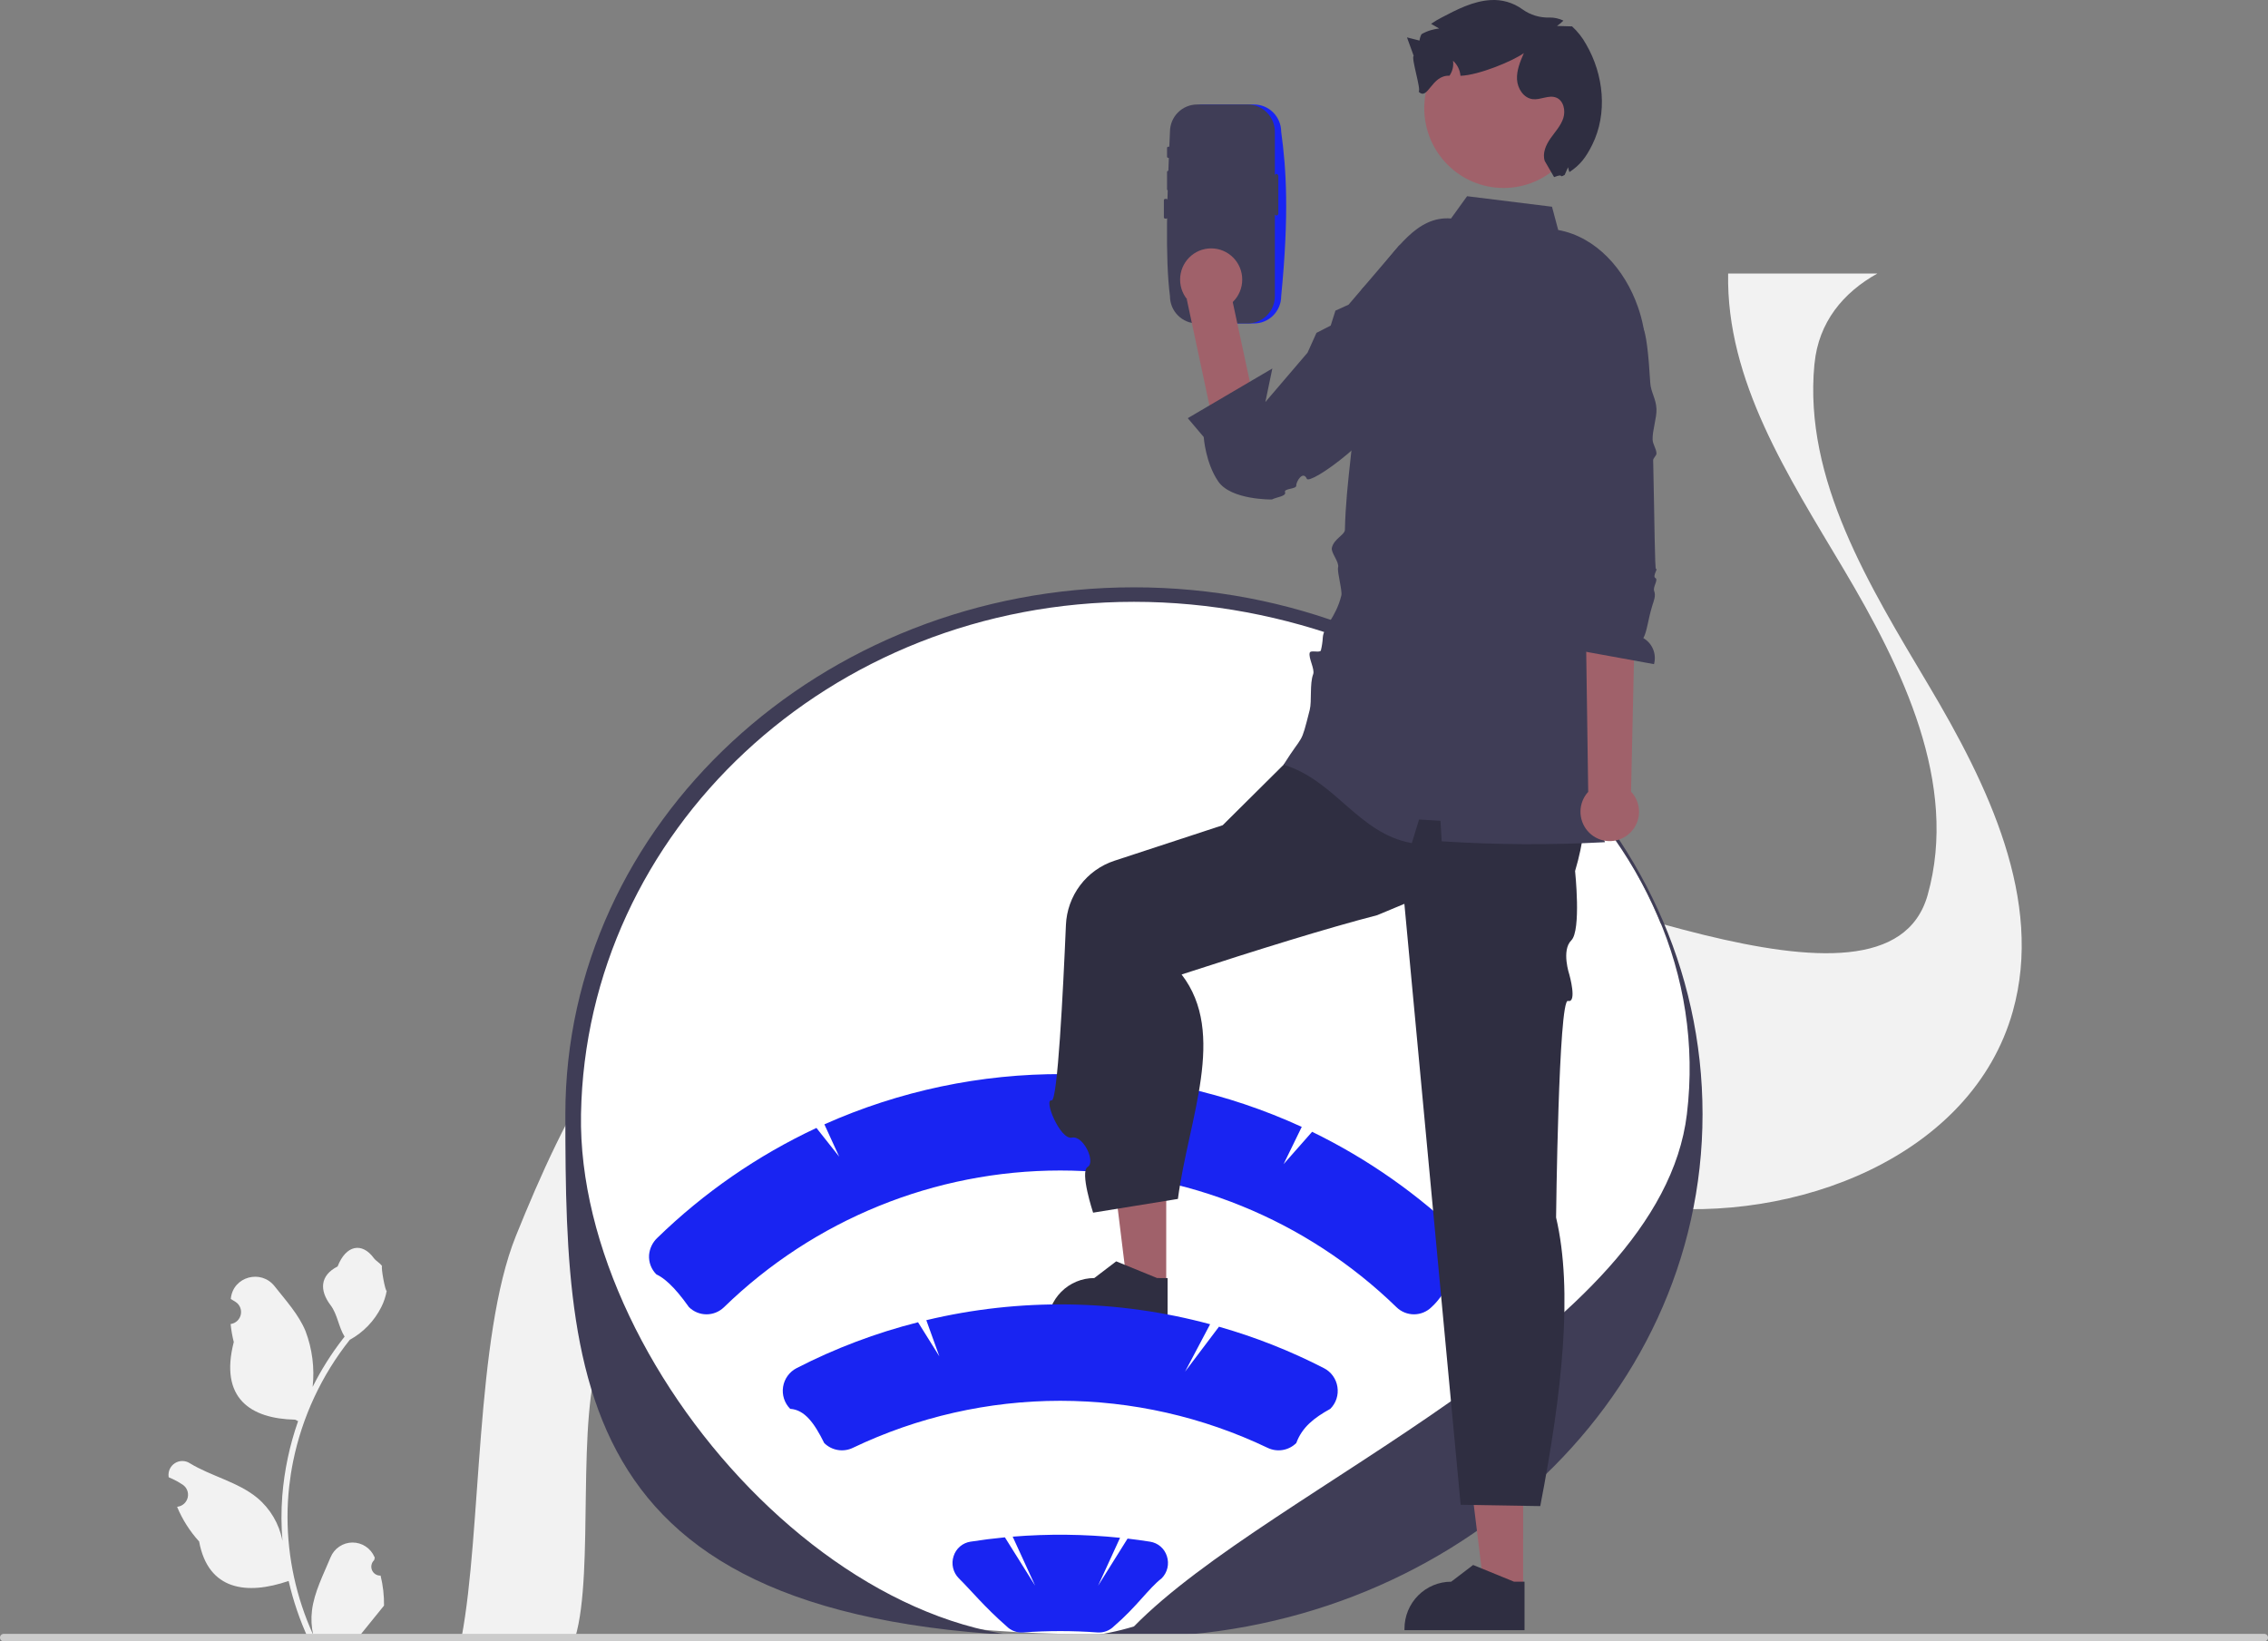 <svg width="286" height="207" viewBox="0 0 286 207" fill="none" xmlns="http://www.w3.org/2000/svg">
<rect x="0" y="0" width="286" height="207" fill="#808080" stroke="none"/>
<g clip-path="url(#clip0_179_579)">
<path d="M47.992 198.701C47.763 198.711 47.536 198.651 47.343 198.527C47.149 198.404 46.997 198.224 46.909 198.011C46.82 197.799 46.799 197.564 46.848 197.338C46.897 197.113 47.013 196.908 47.182 196.752L47.258 196.446C47.248 196.421 47.238 196.397 47.228 196.372C46.997 195.824 46.61 195.357 46.116 195.029C45.622 194.701 45.042 194.528 44.45 194.53C43.858 194.532 43.279 194.71 42.788 195.042C42.296 195.373 41.913 195.843 41.686 196.393C40.779 198.587 39.625 200.784 39.341 203.104C39.216 204.129 39.269 205.169 39.497 206.176C37.368 201.509 36.263 196.436 36.256 191.302C36.255 190.014 36.326 188.727 36.469 187.446C36.587 186.397 36.75 185.355 36.959 184.32C38.1 178.706 40.55 173.444 44.108 168.966C45.83 168.022 47.222 166.57 48.098 164.806C48.415 164.172 48.639 163.495 48.763 162.796C48.569 162.822 48.031 159.849 48.177 159.667C47.907 159.254 47.422 159.049 47.127 158.646C45.656 156.643 43.631 156.993 42.573 159.715C40.314 160.861 40.292 162.761 41.678 164.588C42.56 165.751 42.681 167.325 43.455 168.569C43.376 168.672 43.293 168.771 43.213 168.873C41.758 170.754 40.49 172.773 39.426 174.902C39.685 172.517 39.376 170.104 38.526 167.862C37.664 165.773 36.049 164.013 34.626 162.207C32.917 160.037 29.413 160.984 29.112 163.734C29.11 163.761 29.107 163.787 29.104 163.814C29.315 163.934 29.522 164.061 29.724 164.196C29.979 164.366 30.176 164.61 30.29 164.895C30.404 165.18 30.429 165.494 30.363 165.794C30.297 166.094 30.142 166.366 29.919 166.577C29.696 166.787 29.415 166.924 29.113 166.971L29.082 166.976C29.157 167.741 29.29 168.5 29.48 169.245C27.655 176.337 31.595 178.921 37.22 179.037C37.345 179.101 37.466 179.165 37.59 179.225C36.522 182.268 35.852 185.437 35.596 188.653C35.452 190.55 35.461 192.456 35.622 194.352L35.612 194.285C35.205 192.177 34.086 190.274 32.444 188.899C30.006 186.886 26.561 186.145 23.931 184.527C23.651 184.347 23.326 184.251 22.994 184.25C22.662 184.249 22.336 184.344 22.056 184.523C21.776 184.702 21.552 184.957 21.411 185.26C21.271 185.563 21.22 185.899 21.263 186.23C21.267 186.254 21.27 186.277 21.274 186.301C21.666 186.461 22.048 186.646 22.417 186.854C22.628 186.974 22.835 187.101 23.038 187.236C23.292 187.406 23.489 187.65 23.603 187.936C23.717 188.221 23.742 188.534 23.676 188.834C23.61 189.134 23.455 189.407 23.232 189.617C23.009 189.827 22.728 189.964 22.426 190.011L22.395 190.016C22.372 190.019 22.353 190.022 22.331 190.026C23.001 191.633 23.941 193.113 25.111 194.4C26.252 200.592 31.153 201.179 36.396 199.376H36.399C36.974 201.888 37.808 204.333 38.886 206.672H47.77C47.802 206.573 47.83 206.471 47.859 206.371C47.037 206.423 46.211 206.374 45.401 206.224C46.06 205.411 46.719 204.592 47.378 203.779C47.393 203.764 47.407 203.748 47.419 203.731C47.754 203.315 48.091 202.902 48.426 202.486L48.426 202.486C48.444 201.211 48.298 199.938 47.992 198.701Z" fill="#F2F2F2"/>
<path d="M58.211 206.472H72.547C74.999 198.175 72.56 178.568 75.792 170.553C81.992 155.187 89.913 138.974 104.697 131.471C111.01 128.267 117.893 127.016 124.922 127.084C134.632 127.176 144.615 129.796 153.754 133.267C157.493 134.684 161.198 136.242 164.888 137.834C178.79 143.838 192.541 150.377 207.491 152.144C226.409 154.379 248.651 145.873 253.818 127.551C257.762 113.524 250.659 98.961 243.211 86.433C235.763 73.905 227.437 60.501 228.797 45.997C228.802 45.948 228.807 45.894 228.817 45.846C229.329 40.636 232.424 36.892 236.748 34.492H217.922C217.674 48.022 225.463 59.966 232.473 71.758C239.921 84.281 247.023 98.849 243.08 112.876C237.913 131.193 195.128 109.722 176.21 107.482C170.867 106.854 179.354 109.089 174.26 107.482C166.271 104.965 165.385 128.053 157.61 124.664C152.77 122.551 147.924 120.452 143.016 118.587C140.983 117.813 138.907 117.088 136.806 116.416C136.804 116.416 136.802 116.415 136.8 116.414C136.799 116.414 136.797 116.412 136.796 116.411C122.689 111.922 107.261 110.174 94.227 116.664C94.139 116.708 94.047 116.752 93.959 116.796C79.175 124.294 71.254 140.507 65.053 155.874C59.93 168.577 60.736 193.073 58.211 206.472Z" fill="#F2F2F2"/>
<path d="M143.19 206.047C73.226 207.536 71.691 176.737 71.691 140.103C71.691 103.47 103.596 74.812 143.132 74.812C182.668 74.812 214.067 103.459 214.067 140.092C214.067 176.725 182.726 206.047 143.19 206.047Z" fill="white"/>
<path d="M142.792 206.448C72.827 207.937 71.293 177.138 71.293 140.504C71.293 103.87 103.458 74.068 142.994 74.068C182.53 74.068 214.694 103.871 214.694 140.504C214.694 177.137 182.328 206.448 142.792 206.448ZM142.994 75.896C104.545 75.896 73.913 104.884 73.266 140.504C72.664 173.635 110.649 214.978 142.994 205.113C160.339 187.412 209.381 168.347 212.722 140.504C216.97 105.097 181.442 75.896 142.994 75.896Z" fill="#3F3D56"/>
<path d="M2.09934e-06 206.523C-0 206.586 0.012 206.648 0.036 206.706C0.059 206.764 0.094 206.817 0.138 206.861C0.183 206.905 0.235 206.94 0.293 206.964C0.35 206.988 0.412 207 0.474 207H285.526C285.652 207 285.772 206.95 285.861 206.86C285.95 206.771 286 206.65 286 206.523C286 206.397 285.95 206.276 285.861 206.186C285.772 206.097 285.652 206.047 285.526 206.047H0.474C0.412 206.047 0.35 206.059 0.293 206.083C0.235 206.107 0.183 206.142 0.138 206.186C0.094 206.23 0.059 206.283 0.036 206.341C0.012 206.399 -0 206.461 2.09934e-06 206.523Z" fill="#CCCCCC"/>
<path d="M192.072 200.424H187.15L184.808 181.342L192.073 181.343L192.072 200.424Z" fill="#A0616A"/>
<path d="M192.246 205.584L177.108 205.584V205.391C177.109 203.821 177.729 202.315 178.834 201.205C179.939 200.094 181.438 199.471 183 199.471L185.766 197.362L190.924 199.471L192.246 199.471L192.246 205.584Z" fill="#2F2E41"/>
<path d="M184.593 156.194C178.972 150.708 172.512 146.164 165.459 142.733L161.862 146.814L164.153 142.113C154.713 137.78 144.466 135.512 134.088 135.457C123.711 135.402 113.44 137.561 103.956 141.793L105.825 145.872L102.955 142.247C95.546 145.71 88.766 150.395 82.895 156.106C82.292 156.672 81.919 157.442 81.849 158.268C81.819 158.717 81.885 159.167 82.043 159.588C82.201 160.009 82.447 160.391 82.765 160.708C83.669 161.138 84.958 162.126 86.873 164.836C87.46 165.418 88.251 165.747 89.076 165.752C89.9 165.757 90.695 165.438 91.289 164.864C102.662 153.8 117.871 147.614 133.699 147.614C149.528 147.614 164.737 153.8 176.11 164.864C176.704 165.438 177.498 165.757 178.323 165.752C179.148 165.747 179.938 165.418 180.526 164.836C182.453 163.094 182.903 160.632 184.559 160.783C185.142 160.217 185.495 159.453 185.552 158.64C185.576 158.187 185.503 157.734 185.338 157.312C185.172 156.89 184.918 156.508 184.593 156.194Z" fill="#1924F2"/>
<path d="M147.063 162.132L142.141 162.131L139.799 143.05L147.064 143.051L147.063 162.132Z" fill="#A0616A"/>
<path d="M147.236 167.292L132.099 167.292V167.099C132.099 165.529 132.72 164.023 133.825 162.912C134.93 161.802 136.428 161.178 137.991 161.178L140.756 159.07L145.915 161.178L147.237 161.179L147.236 167.292Z" fill="#2F2E41"/>
<path d="M197.7 91.879L162.767 95.547L154.183 104.071L140.53 108.551C138.811 109.115 137.304 110.193 136.211 111.641C135.118 113.089 134.492 114.838 134.415 116.654C134.059 125.022 133.357 138.916 132.616 138.771C131.556 138.563 133.675 143.769 135.159 143.467C136.644 143.165 138.187 146.56 137.161 147.163C136.135 147.767 137.844 152.931 137.844 152.931L148.537 151.199C149.876 141.053 154.764 130.359 149.003 122.894C158.76 119.712 167.356 117.051 173.676 115.411L177.095 113.985L184.192 189.771L194.229 189.937C196.999 175.619 198.39 162.733 196.225 153.54C196.225 153.54 196.536 125.923 197.723 126.225C198.91 126.527 197.904 122.93 197.904 122.93C197.904 122.93 196.864 119.865 198.142 118.594C199.419 117.323 198.621 109.847 198.621 109.847C200.732 102.772 200.097 96.93 197.7 91.879Z" fill="#2F2E41"/>
<path d="M201.831 76.415C202.176 74.856 202.522 73.297 202.868 71.737C203.84 67.37 204.81 63.005 205.779 58.642C207.051 52.925 208.328 47.009 207.234 41.256C207.07 40.391 206.84 39.54 206.547 38.71C204.909 34.001 201.291 29.874 196.493 29.005L195.71 26.07L185.004 24.745L182.978 27.554C178.617 27.203 176.028 31.567 173.02 35.163L171.825 36.365C170.953 37.46 170.775 41.574 170.231 42.773C167.811 48.103 171.145 42.923 171.028 48.78C170.906 54.85 169.719 60.739 169.597 66.808C169.584 67.46 168.189 67.956 167.949 69.098C167.82 69.714 168.9 70.857 168.736 71.546C168.597 72.134 169.295 74.497 169.145 75.105C168.45 77.925 166.876 79.035 166.807 80.425C166.776 80.96 166.696 81.491 166.57 82.012C166.484 82.382 165.277 81.939 165.16 82.314C164.962 82.945 165.831 84.397 165.593 85.028C165.132 86.249 165.442 88.407 165.16 89.523C163.975 94.209 164.43 92.35 161.862 96.439C168.435 98.435 171.274 105.123 178.035 106.327C178.34 105.337 178.644 104.345 178.947 103.35C179.843 103.408 180.745 103.462 181.647 103.511C181.697 104.375 181.748 105.239 181.799 106.098C188.653 106.542 195.527 106.58 202.385 106.211C202.155 105.518 201.972 104.811 201.836 104.094C201.459 102.1 202.268 99.937 202.355 97.963C202.416 96.501 201.724 95.258 201.744 93.683C201.749 93.392 203.377 93.147 203.372 92.85C203.347 90.232 201.866 86.729 202.355 84.157C202.863 81.513 201.251 79.044 201.831 76.416L201.831 76.415Z" fill="#3F3D56"/>
<path d="M151.756 13.178C150.848 13.179 149.978 13.542 149.336 14.187C148.694 14.832 148.333 15.707 148.332 16.619V37.35C148.333 38.262 148.694 39.136 149.336 39.781C149.978 40.426 150.848 40.789 151.756 40.79H158.137C159.045 40.789 159.915 40.426 160.557 39.781C161.199 39.136 161.56 38.262 161.561 37.35C162.578 26.933 162.204 21.311 161.561 16.619C161.56 15.707 161.199 14.832 160.557 14.187C159.915 13.542 159.045 13.179 158.137 13.178L151.756 13.178Z" fill="#1924F2"/>
<path d="M150.958 13.178C150.051 13.179 149.18 13.542 148.539 14.187C147.897 14.832 147.536 15.707 147.535 16.619C147.168 24.768 146.913 32.539 147.535 37.349C147.536 38.262 147.897 39.136 148.539 39.781C149.18 40.426 150.051 40.789 150.958 40.79H157.34C158.248 40.789 159.118 40.426 159.76 39.781C160.402 39.136 160.763 38.262 160.764 37.35V16.619C160.763 15.707 160.402 14.832 159.76 14.187C159.118 13.542 158.248 13.179 157.34 13.178L150.958 13.178Z" fill="#3F3D56"/>
<path d="M167.388 43.35C167.388 43.35 173.424 43.104 170.352 45.723C168.352 47.427 163.851 59.293 159.173 60.728C158.623 60.897 158.043 60.949 157.471 60.881C156.9 60.813 156.348 60.626 155.852 60.333C155.356 60.039 154.926 59.645 154.589 59.176C154.252 58.707 154.016 58.172 153.896 57.606L149.656 37.746L155.194 36.9L158.569 52.618L167.388 43.35Z" fill="#A0616A"/>
<path d="M152.731 39.197C154.894 39.197 156.648 37.434 156.648 35.26C156.648 33.086 154.894 31.324 152.731 31.324C150.568 31.324 148.814 33.086 148.814 35.26C148.814 37.434 150.568 39.197 152.731 39.197Z" fill="#A0616A"/>
<path d="M175.575 32.498C179.164 35.206 180.22 44.086 177.965 47.985C173.655 55.439 165.158 61.177 164.795 60.38C164.299 59.289 163.434 60.754 163.463 61.234C163.493 61.714 161.856 61.571 162.047 62.078C162.237 62.586 160.945 62.697 160.384 62.991C160.384 62.991 155.249 63.078 153.629 60.723C152.009 58.368 151.792 55.114 151.792 55.114L149.781 52.736L160.444 46.472L159.565 50.7L164.884 44.475L166.01 41.978L167.806 41.056L168.401 39.175L170.057 38.422L176.607 30.758L175.575 32.498Z" fill="#3F3D56"/>
<path d="M205.039 105.451C205.486 105.154 205.863 104.762 206.144 104.303C206.425 103.844 206.602 103.329 206.663 102.793C206.724 102.258 206.667 101.716 206.497 101.205C206.327 100.694 206.047 100.226 205.678 99.836L206.432 66.16L199.811 67.196L200.277 99.859C199.665 100.525 199.318 101.395 199.301 102.302C199.285 103.209 199.6 104.09 200.186 104.78C200.773 105.469 201.591 105.918 202.486 106.042C203.38 106.165 204.288 105.955 205.039 105.451Z" fill="#A0616A"/>
<path d="M205.327 37.456C205.327 37.456 204.888 37.789 207.14 41.238C207.587 41.922 207.889 44.68 208.101 48.279C208.17 49.451 208.834 50.275 208.886 51.584C208.93 52.694 208.363 54.276 208.397 55.427C208.415 56.041 208.87 56.576 208.886 57.19C208.893 57.447 208.46 57.784 208.466 58.039C208.473 58.315 208.479 58.589 208.485 58.863C208.64 65.703 208.673 71.88 208.827 71.776C209.154 71.553 208.34 72.704 208.747 72.895C209.154 73.088 208.4 74.04 208.594 74.534C208.831 75.135 208.537 75.799 208.351 76.403C207.813 78.147 207.698 79.644 207.23 80.472C207.785 80.792 208.218 81.288 208.461 81.883C208.704 82.477 208.744 83.136 208.573 83.756L199.241 82.06C198.104 80.228 198.268 78.306 199.043 77.971L198.813 72.01L196.155 41.173L203.944 37.678L205.327 37.456Z" fill="#3F3D56"/>
<path d="M147.409 18.495C147.275 18.495 147.166 18.559 147.166 18.638V19.782C147.166 19.861 147.275 19.925 147.409 19.925C147.543 19.925 147.652 19.861 147.652 19.782V18.638C147.652 18.559 147.543 18.495 147.409 18.495Z" fill="#3F3D56"/>
<path d="M147.409 21.527C147.275 21.527 147.166 21.591 147.166 21.67V23.887C147.166 23.966 147.275 24.03 147.409 24.03C147.543 24.03 147.652 23.966 147.652 23.887V21.67C147.652 21.591 147.543 21.527 147.409 21.527Z" fill="#3F3D56"/>
<path d="M160.958 21.928C160.887 21.936 160.821 21.972 160.776 22.028C160.73 22.084 160.709 22.156 160.715 22.228V26.877C160.708 26.913 160.708 26.95 160.717 26.986C160.726 27.022 160.742 27.056 160.766 27.085C160.789 27.113 160.818 27.137 160.852 27.152C160.885 27.168 160.921 27.177 160.958 27.177C160.995 27.177 161.031 27.168 161.065 27.152C161.098 27.137 161.127 27.113 161.15 27.085C161.174 27.056 161.19 27.022 161.199 26.986C161.208 26.95 161.208 26.913 161.201 26.877V22.228C161.207 22.156 161.186 22.084 161.14 22.028C161.095 21.972 161.029 21.936 160.958 21.928Z" fill="#3F3D56"/>
<path d="M147.01 25.074C146.876 25.074 146.767 25.138 146.767 25.217V27.434C146.767 27.513 146.876 27.577 147.01 27.577C147.144 27.577 147.253 27.513 147.253 27.434V25.217C147.253 25.138 147.144 25.074 147.01 25.074Z" fill="#3F3D56"/>
<path d="M189.607 23.706C195.133 23.706 199.612 19.204 199.612 13.652C199.612 8.099 195.133 3.598 189.607 3.598C184.082 3.598 179.603 8.099 179.603 13.652C179.603 19.204 184.082 23.706 189.607 23.706Z" fill="#A0616A"/>
<path d="M200.778 18.271C199.997 19.842 199.253 20.824 197.903 21.702C197.834 21.502 197.779 21.298 197.737 21.09C197.593 21.413 197.453 21.735 197.306 22.059C196.452 22.538 197.374 21.799 195.975 22.335L194.799 20.306C194.477 19.343 194.933 18.294 195.514 17.461C196.095 16.631 196.818 15.87 197.133 14.905C197.448 13.94 197.169 12.661 196.224 12.302C195.294 11.944 194.267 12.624 193.278 12.506C192.137 12.371 191.36 11.171 191.299 10.016C191.237 8.862 191.705 7.754 192.164 6.697C190.782 7.692 186.501 9.476 184.171 9.561C184.108 8.83 183.772 8.151 183.23 7.659C183.325 8.324 183.164 9.001 182.78 9.551C180.498 9.433 180.069 12.763 178.891 11.557C179.259 11.371 177.904 7.232 178.271 7.047C177.988 6.267 177.706 5.49 177.424 4.716C177.948 4.848 178.476 4.984 179.004 5.116C179.037 4.833 179.123 4.558 179.257 4.307C179.633 4.091 180.033 3.921 180.449 3.801C180.583 3.765 180.72 3.728 180.859 3.698C181.065 3.652 181.273 3.618 181.482 3.596C181.179 3.42 180.873 3.247 180.569 3.067C180.532 3.046 180.5 3.025 180.463 3.004C180.89 2.709 181.337 2.443 181.799 2.207C183.748 1.182 185.772 0.138 187.969 0.01C189.397 -0.081 190.812 0.328 191.973 1.169C192.974 1.891 194.186 2.258 195.418 2.21C196.017 2.206 196.609 2.338 197.15 2.598C196.902 2.848 196.631 3.075 196.341 3.274C196.975 3.29 197.606 3.308 198.241 3.328C198.952 3.978 199.551 4.741 200.015 5.587C202.239 9.405 202.747 14.316 200.778 18.271Z" fill="#2F2E41"/>
<path d="M168.651 174.905C168.575 174.403 168.381 173.927 168.085 173.515C167.789 173.104 167.399 172.769 166.949 172.54C162.719 170.365 158.287 168.614 153.715 167.314L149.437 172.982L152.599 167.001C140.897 163.846 128.597 163.671 116.81 166.491L118.455 171.05L115.768 166.752C110.461 168.093 105.322 170.035 100.45 172.54C100.001 172.771 99.614 173.105 99.318 173.515C99.022 173.925 98.827 174.4 98.749 174.9C98.67 175.4 98.71 175.912 98.866 176.394C99.022 176.875 99.288 177.313 99.644 177.672C101.494 177.786 102.715 179.513 103.934 181.983C104.401 182.446 105 182.753 105.647 182.861C106.294 182.969 106.959 182.874 107.55 182.588C115.72 178.683 124.653 176.657 133.699 176.657C142.746 176.657 151.679 178.683 159.848 182.588C160.44 182.874 161.104 182.97 161.752 182.861C162.399 182.753 162.997 182.446 163.464 181.983C164.197 179.986 165.707 178.805 167.754 177.672C168.112 177.316 168.38 176.879 168.536 176.397C168.692 175.916 168.731 175.405 168.651 174.905Z" fill="#1924F2"/>
<path d="M145.016 194.423C144.079 194.275 143.137 194.146 142.189 194.035L138.472 199.978L141.241 193.934C136.742 193.472 132.209 193.424 127.701 193.791L130.536 199.978L126.72 193.876C125.264 194.015 123.818 194.197 122.383 194.423C121.892 194.496 121.431 194.707 121.053 195.031C120.676 195.355 120.397 195.78 120.249 196.257C120.092 196.737 120.07 197.252 120.187 197.745C120.304 198.237 120.555 198.686 120.911 199.044C122.446 200.554 124.138 202.652 126.919 205.081C127.19 205.357 127.518 205.571 127.879 205.707C128.241 205.844 128.627 205.9 129.013 205.872C130.554 205.757 132.13 205.699 133.699 205.699C135.268 205.699 136.845 205.757 138.386 205.872C138.771 205.9 139.158 205.843 139.519 205.707C139.881 205.57 140.209 205.356 140.48 205.081C143.352 202.617 144.803 200.359 146.488 199.044C146.844 198.686 147.095 198.237 147.212 197.745C147.329 197.252 147.307 196.737 147.15 196.257C147.002 195.78 146.723 195.355 146.346 195.031C145.968 194.706 145.507 194.496 145.016 194.423Z" fill="#1924F2"/>
</g>
<defs>
<clipPath id="clip0_179_579">
<rect width="286" height="207" fill="white"/>
</clipPath>
</defs>
</svg>
